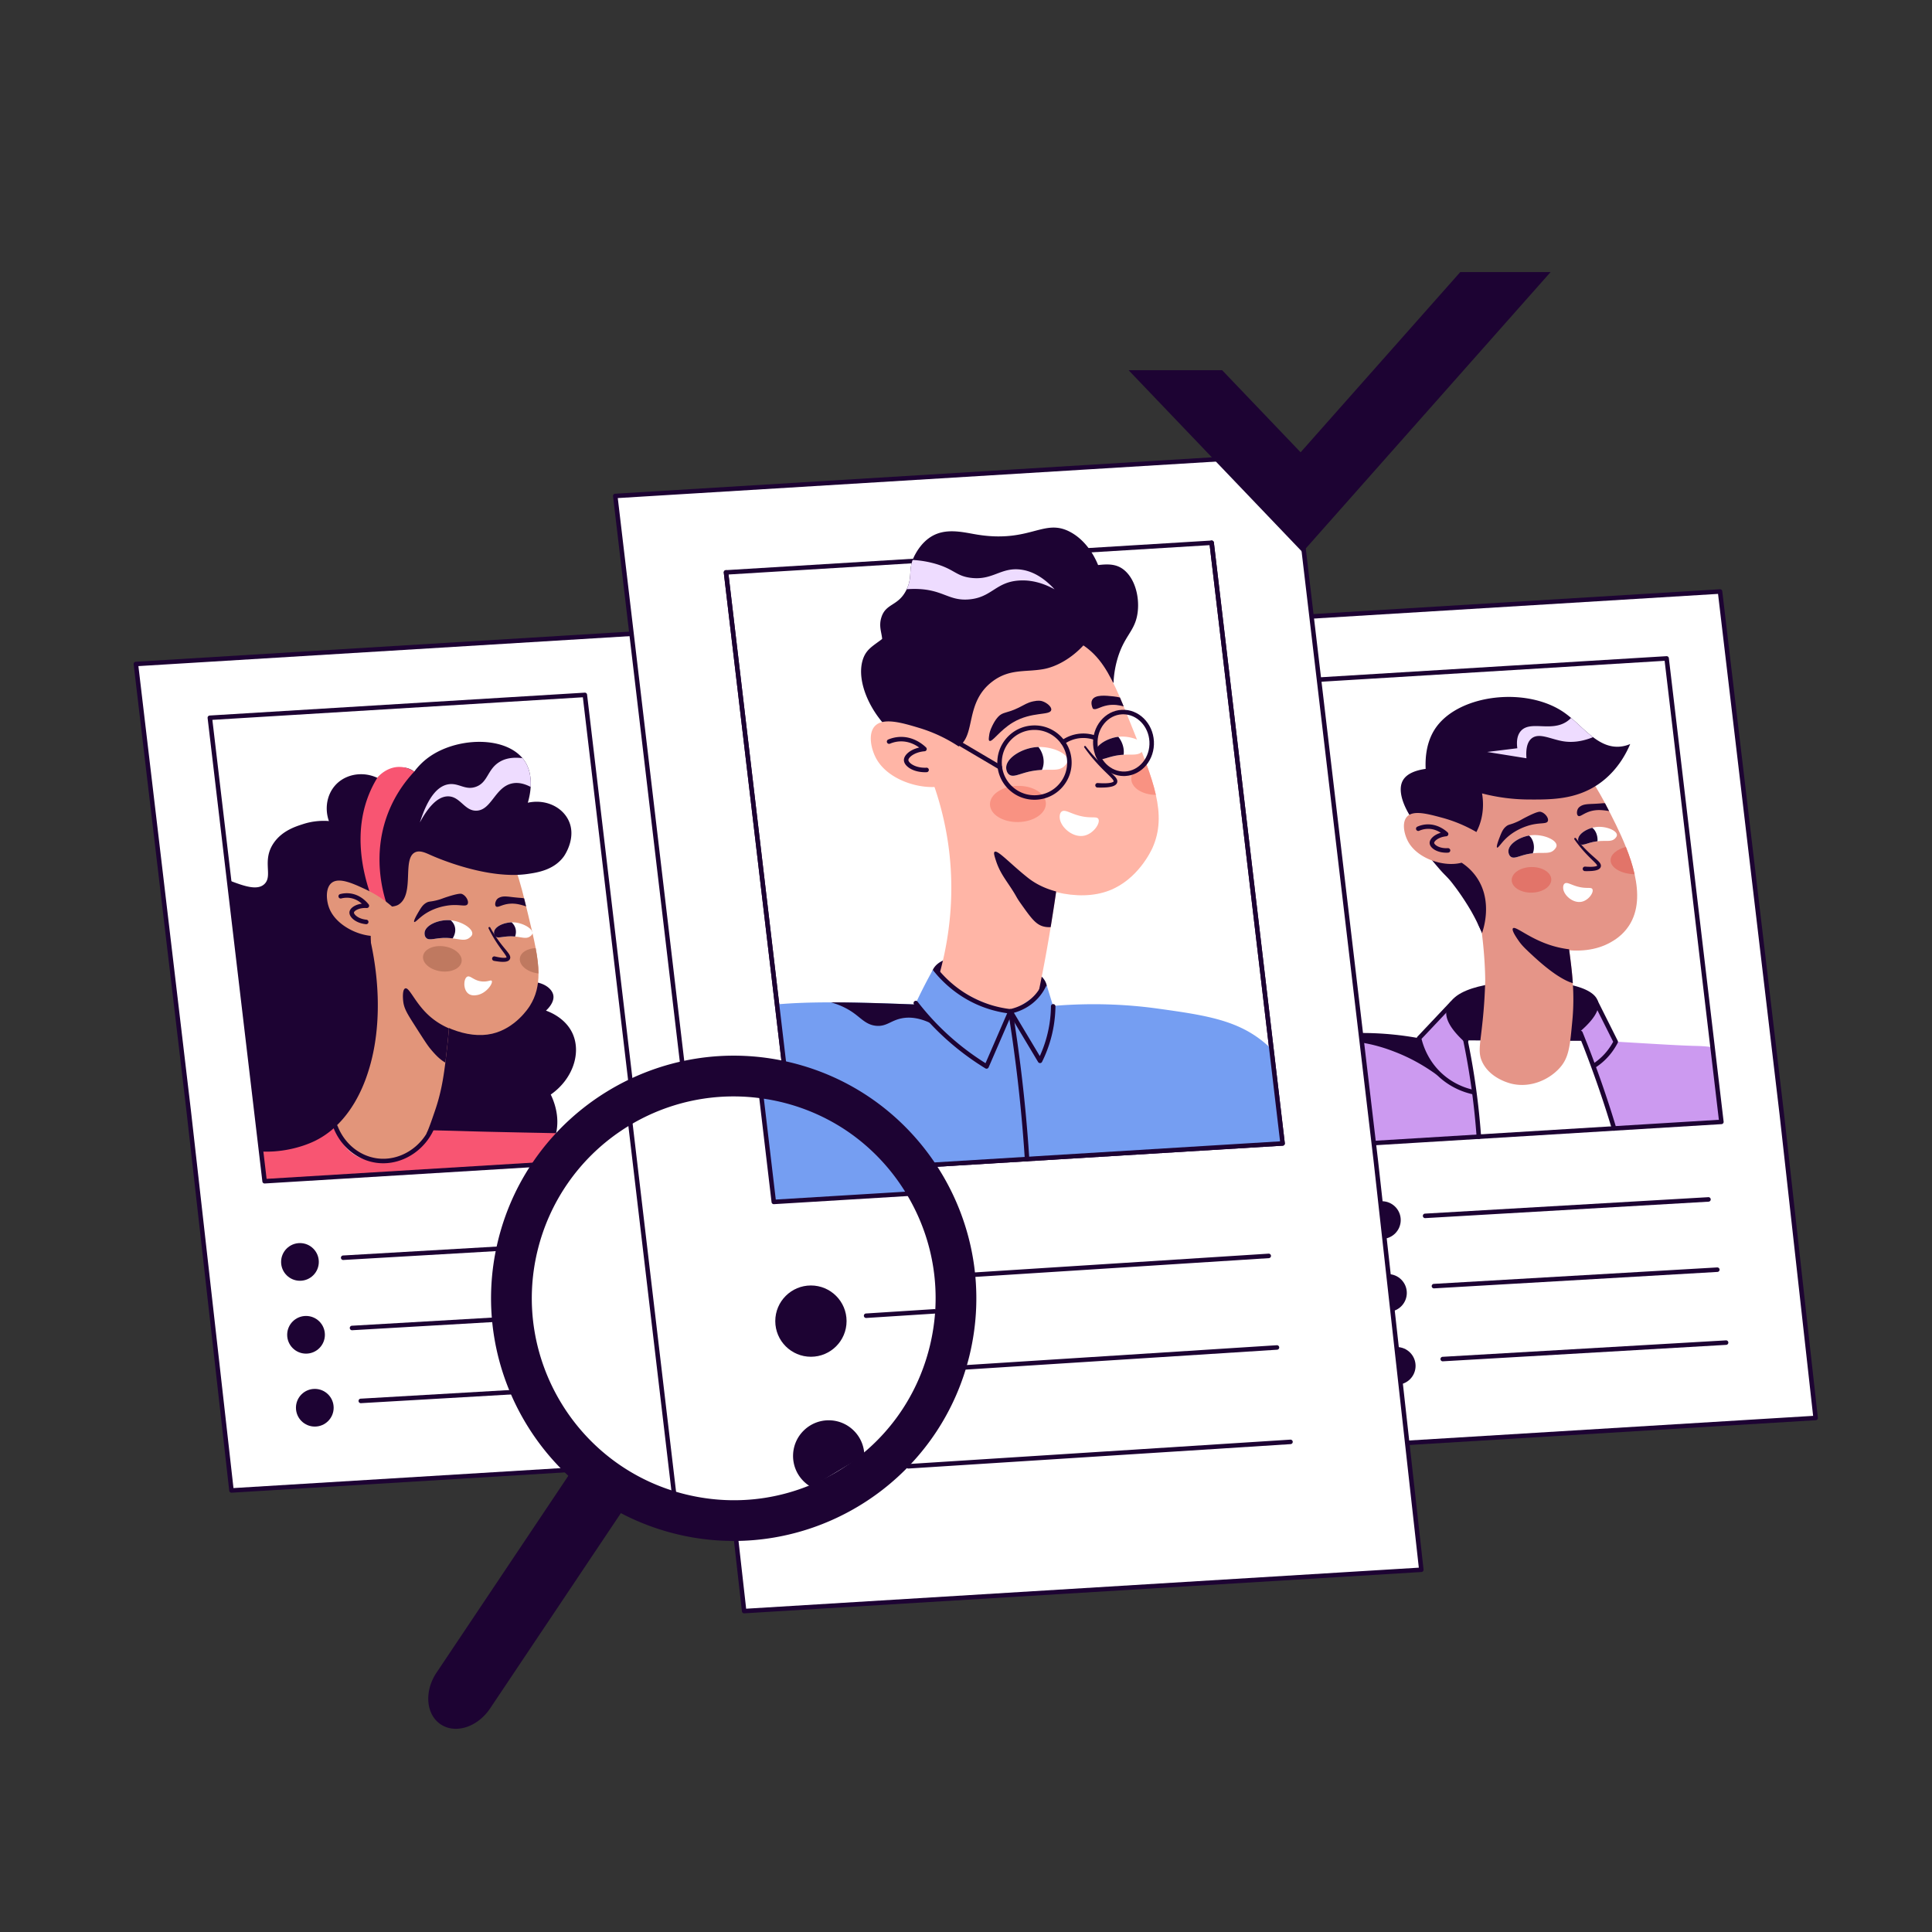 <svg xmlns="http://www.w3.org/2000/svg" viewBox="0 0 1200 1200" width="1200" height="1200"><rect x="0" y="0" width="1200" height="1200" fill="#333333" stroke="none"/><g transform="translate(83.0 392.0) rotate(0.0 187.0 267.5) scale(1.4 1.399)"><svg width="267.225" height="382.516" viewBox="0 0 267.225 382.516"><path d="m266.225 367.922-117.242 7.154-105.574 6.44-19.003-168.724L1 14.595l85.472-5.218 3.37-.203 5.952-.367 36.401-2.216 35.846-2.182L223.816 1l27.436 232.307z" fill="#fff"/><g fill="#1d0333"><path d="M43.408 382.517a1 1 0 0 1-.993-.888L23.412 212.904.007 14.712a1 1 0 0 1 .933-1.115L223.756.002c.521-.029.992.354 1.054.881l27.436 232.307 14.974 134.622a1.002 1.002 0 0 1-.934 1.108L43.47 382.515l-.062.002zM2.117 15.528 25.4 212.675l18.897 167.786 220.817-13.474-14.856-133.57L222.935 2.056z"/><circle cx="73.79" cy="280.061" r="8.365"/><circle cx="76.487" cy="312.411" r="8.365"/><circle cx="80.378" cy="344.794" r="8.365"/><path d="M92.967 279.197a1 1 0 0 1-.057-1.998l125.719-7.301a1 1 0 0 1 .116 1.996l-125.719 7.301-.059.002zm3.924 31.189a1 1 0 0 1-.057-1.998l125.719-7.301a1 1 0 0 1 .116 1.996L96.95 310.384l-.059.002zm3.89 32.383a1 1 0 0 1-.057-1.998l125.719-7.301c.555-.017 1.024.389 1.056.94a1 1 0 0 1-.94 1.056l-125.719 7.301-.059.002zm84.278-137.015c1.38 2.871 4.079 9.472 2.373 17.16-.013.036-.014.083-.027.119-1.441 6.32-5.293 10.768-9.072 13.868l-39.228 2.4-2.167.132-8.837.534-11.256.695a27.15 27.15 0 0 1-4.322-4.972l-.31-.475-.241-.365c-11.566-18.464 2.857-44.331 4.414-47.049a55.507 55.507 0 0 1 8.989-11.707 56.92 56.92 0 0 1 5.537-4.856c.134-.104.257-.208.391-.3 2.979-2.273 6.068-4.184 9.161-5.809a76.816 76.816 0 0 1 8.569-3.841 86.224 86.224 0 0 1 8.297-2.629c7.706-2.011 13.622-2.423 15.035-2.503 2.598-.586 4.988-.544 7.032-.093 3.765.869 6.356 3.175 6.803 5.602.592 3.256-2.757 6.367-3.272 6.819 1.835.66 8.907 3.425 11.941 10.466 3.674 8.527-.035 19.96-9.81 26.804z"/></g><path d="m139.105 239.301-2.167.132-8.837.534-11.256.695-58.733 3.573-1.562-13.204-2.511-21.276c3.769.295 7.358.645 10.766 1.025a296.047 296.047 0 0 1 23.797 3.607 25.16 25.16 0 0 0 .683 5.171c.043.181.097.373.152.554 1.614 6.081 5.467 11.148 10.745 13.553.319.14.626.28.945.397h.012a16.03 16.03 0 0 0 2.311.709c1.9.459 3.893.597 5.893.449.072-.01.156-.008.228-.018.012 0 .036.001.048-.011a17.484 17.484 0 0 0 1.787-.226h.012c.181-.043.373-.073.553-.116l.469-.095c.024.001.036.001.036-.011 3.464-.789 6.845-2.442 9.806-4.906 2.618-2.163 4.895-4.97 6.577-8.354.206.328.4.657.583.984v.012c.149.231.298.474.446.718.045.085.103.158.149.243.069.11.125.219.182.316.08.134.172.28.24.413A366.79 366.79 0 0 1 138 237.287c.377.679.741 1.346 1.105 2.014z" fill="#f85572"/><path d="M126.741 165.981a40.287 40.287 0 0 1-.548 1.682 54.75 54.75 0 0 1-2.411 5.935 53.546 53.546 0 0 1-6.107 9.957c-3.829 4.915-8.444 8.841-13.561 11.904a56.048 56.048 0 0 1-7.285 3.649c-13.568 5.64-29.451 6.362-43.585 3.917l-1.077-9.091-.882-7.484-2.724-23.075-6.224-52.721c6.813 2.638 12.592 4.614 15.699 1.627 3.868-3.719-1.28-10.411 4.149-18.271 3.797-5.49 9.884-7.331 13.02-8.344 4.077-1.322 7.981-1.598 11.429-1.347 6.049.417 10.703 2.446 12.497 3.296.562.422 1.112.855 1.65 1.277a79.119 79.119 0 0 1 8.486 7.872 57.818 57.818 0 0 1 1.613 1.778 75.696 75.696 0 0 1 10.479 15.398c4.688 9.071 7.338 18.755 8.008 28.288.053.671.082 1.353.112 2.023.052 1.137.069 2.273.05 3.396-.043 6.324-.978 12.514-2.788 18.334z" fill="#1d0333"/><path d="M133.751 212.77c-3.464 10.151-5.193 15.232-10.622 18.976-5.633 3.897-14.523 5.88-22.255 1.958-.945-.477-8.683-4.531-10.26-12.345-.918-4.55.859-7.383 4.378-17.03a223.982 223.982 0 0 0 5.503-17.176s5.33-20.834 4.871-43.012c.002-.009-.094-4.018-.1-5.027-.044-1.668-.077-3.344-.11-5.019 11.727 4.897 23.473 9.798 35.209 14.697.123 2.801.243 6.935.183 11.916-.025 2.02-.065 4.402-.164 7.137-.032.741-.162 4.096-.499 8.508a215.158 215.158 0 0 1-.62 6.687c-.33 3.051-.639 5.862-.969 8.531-.936 7.546-2.063 13.923-4.545 21.199z" fill="#e2957a"/><path d="M103.923 125.121c.596 30.338 33.014 58.659 55.096 53.635 10.279-2.343 16.151-11.389 16.763-12.38 2.778-4.418 3.857-9.085 3.84-14.41-.018-3.428-.489-7.135-1.256-11.223-.83-4.435-2.008-9.309-3.326-14.787-4.05-16.776-6.064-25.173-12.778-31.3-9.548-8.712-26.336-13.576-40.115-6.425-18.392 9.545-18.285 33.691-18.224 36.89z" fill="#e2957a"/><path d="M138.294 191.57c-1.981-1.138-3.79-2.741-6.26-5.669-1.506-1.794-2.239-2.861-7.633-11.331-2.894-4.558-4.347-6.884-4.76-9.902-.236-1.747-.434-5.587.855-6.04 1.925-.681 4.514 7.109 11.508 12.911 2.518 2.097 5.194 3.651 7.879 4.815a215.158 215.158 0 0 1-.62 6.687c-.33 3.049-.639 5.86-.969 8.529z" fill="#1d0333"/><path d="M158.865 155.275c-.362-.514-1.433.361-3.781.292-4.086-.12-5.669-2.91-7.101-2.136-1.63.881-1.909 5.75.585 7.562 1.317.957 2.932.718 3.628.615 4.291-.635 7.375-5.332 6.669-6.333zm-8.619-20.874c-.07.8-.728 1.323-1.161 1.678-1.95 1.601-4.077.774-7.55.344a23.177 23.177 0 0 0-1.698-.166 24.238 24.238 0 0 0-2.775-.032c-.086.013-.171.018-.247.024-3.761.23-5.928 1.235-7.113-.141-.847-.946-.606-2.37-.585-2.497.601-3.219 6.189-5.529 10.903-5.271.222.01.443.028.664.047.733.078 1.457.21 2.164.385 4.018 1.007 7.491 3.527 7.402 5.536a.24.24 0 0 1-.004.093zm26.71-.279c-.07.632-.587 1.039-.941 1.315-1.687 1.366-3.561.479-6.775.177a8.642 8.642 0 0 0-.68-.059 17.965 17.965 0 0 0-2.237-.015 17.88 17.88 0 0 0-.915.06c-2.597.241-4.13.812-5.036-.172-.665-.756-.473-1.89-.456-1.99.43-2.315 4.218-4.025 7.773-4.141.337-.008.673-.007.997.01.768.037 1.54.158 2.282.349 2.613.657 4.948 2.07 5.714 3.44.202.351.302.694.274 1.026z" fill="#fff"/><path d="M158.21 131.572c1.784 3.268 3.913 6.31 6.293 9.169.59.726 1.197 1.431 1.783 2.238.28.426.601.824.771 1.55.05.166.039.412.022.628-.055.228-.125.47-.262.661-.271.399-.644.599-.946.722-.621.233-1.156.267-1.678.292-.521.02-1.018-.01-1.511-.047a30.878 30.878 0 0 1-2.877-.403 1.002 1.002 0 0 1 .355-1.969.787.787 0 0 1 .047.01l.009.002c.891.208 1.783.394 2.664.515.854.118 1.811.174 2.382.002.131-.041.186-.089.181-.08-.011.001.016.052 0-.054-.019-.196-.229-.601-.456-.954-.477-.736-1.053-1.485-1.606-2.241-2.262-3.021-4.285-6.255-5.919-9.657a.421.421 0 0 1 .748-.384zm15.056-12.852c-.611-.314-1.049-.157-4.805-.582-2.814-.319-4.472-.62-6.175.156-.354.161-.796.403-1.148.86-.702.904-1 2.414-.427 3.018.815.855 2.642-.902 6.312-1.156 2.541-.181 4.679.455 6.035.854.372.105.731.229 1.069.35zm-25.087 2.459c-.799 1.486-3.804-.199-9.334.733-1.373.231-6.381 1.076-10.907 4.613-1.752 1.369-3.08 2.867-3.443 2.59-.482-.367 1.308-3.427 1.574-3.88 1.373-2.346 2.153-3.681 3.727-4.601 1.408-.824 1.732-.31 5.312-1.301 1.757-.486 1.682-.611 4.306-1.443 5.08-1.611 5.934-1.325 6.317-1.159 1.78.775 3.105 3.227 2.448 4.448z" fill="#1d0333"/><ellipse cx="136.967" cy="145.448" fill="#bf7960" rx="5.585" ry="8.632" transform="matrix(.14 -.99 .99 .14 -26.208 260.726)"/><path d="M171.361 145.179c-.432 3.057 3.05 6.071 7.766 6.737.161.023.332.047.496.049-.018-3.428-.489-7.135-1.256-11.223-3.701.135-6.646 1.893-7.006 4.437z" fill="#bf7960"/><path d="M84.188 113.552c5.899 10.121 20.484 9.313 28.009 8.963 3.71-.173 4.819-.744 5.473-1.182 7.002-4.667 1.459-20.064 7.07-23.057 2.145-1.145 4.764.143 7.176 1.216 2.51 1.121 24.96 10.904 42.882 8.319 4.205-.606 11.674-1.682 16.089-7.82.249-.348 6.05-8.698 1.754-16.576-3.154-5.786-10.426-8.863-17.758-7.227.762-2.634 1.136-4.964 1.261-7.01.383-6.305-1.662-9.92-2.409-11.112a14.778 14.778 0 0 0-1.216-1.661c-8.407-10.008-29.53-9.2-41.683-.334a29.811 29.811 0 0 0-6.341 6.308c-2.901-2.232-6.742-2.408-9.4-.538-2.79 1.963-3.063 5.323-3.092 5.803-6.839-5.82-16.727-5.28-22.223.453-4.51 4.709-5.448 12.301-2.101 18.626-6.917 7.773-8.219 18.699-3.491 26.829z" fill="#1d0333"/><path d="M124.494 62.38c-3.63 3.879-8.254 9.85-11.501 18.088-7.284 18.479-2.511 35.346-.622 41.022l-6.829-3.266c-3.56-9.808-8.699-29.037-.386-47.521a49.24 49.24 0 0 1 3.092-5.803c.534-.612 4.421-4.932 10.268-4.588 2.815.166 4.903 1.342 5.978 2.068z" fill="#f85572"/><path d="M115.649 123.174a50.836 50.836 0 0 0-12.863-8.589c-5.42-2.52-11.708-5.444-14.975-2.785-2.747 2.236-2.407 7.642-1.044 11.168 4.033 10.433 21.395 15.72 27.026 10.19.967-.95 2.879-3.488 1.856-9.984z" fill="#e2957a"/><path d="M103.182 130.119c-.032 0-.065-.002-.099-.005-2.744-.27-5.167-1.4-6.481-3.025-.64-.79-.932-1.611-.846-2.377.188-1.662 2.334-3.297 5.487-3.698-1.201-1.071-2.993-2.233-5.328-2.559a9.732 9.732 0 0 0-3.791.232.995.995 0 0 1-1.219-.717 1 1 0 0 1 .717-1.219 11.65 11.65 0 0 1 4.568-.277c4.36.606 7.104 3.599 8.082 4.856.241.311.277.733.094 1.081a1.028 1.028 0 0 1-.946.53c-3.531-.22-5.6 1.316-5.676 1.994-.018.155.079.483.412.895.761.939 2.505 2.035 5.122 2.293a1 1 0 0 1-.096 1.996z" fill="#1d0333"/><path d="M126.998 84.95c3.053-5.694 7.354-11.599 12.509-11.59 5.419.011 7.283 6.559 12.632 6.358 6.643-.246 8.197-10.475 15.758-12.094 2.767-.586 5.577.133 8.247 1.555.383-6.305-1.662-9.92-2.409-11.112a14.778 14.778 0 0 0-1.216-1.661c-5.132-.648-8.338.475-10.408 1.801-5.226 3.333-4.922 9.005-10.285 10.912-4.869 1.727-7.704-2.022-12.475-1.059-3.769.764-8.412 4.396-12.353 16.89z" fill="#eedcff"/><path d="M141.535 136.424a23.177 23.177 0 0 0-1.698-.166 24.238 24.238 0 0 0-2.775-.032c-.086.013-.171.018-.247.024-3.761.23-5.928 1.235-7.113-.141-.847-.946-.606-2.37-.585-2.497.601-3.219 6.189-5.529 10.903-5.271.222.01.443.028.664.047.804.705 1.437 1.596 1.762 2.649.579 1.879.066 3.808-.911 5.387zm27.705-.811a8.642 8.642 0 0 0-.68-.059 17.965 17.965 0 0 0-2.237-.015 17.88 17.88 0 0 0-.915.06c-2.597.241-4.13.812-5.036-.172-.665-.756-.473-1.89-.456-1.99.43-2.315 4.218-4.025 7.773-4.141.769.69 1.36 1.555 1.673 2.569.391 1.27.285 2.558-.122 3.748z" fill="#1d0333"/><path d="m224.481 234.082-46.149 2.819-39.228 2.4-2.167.132-8.837.534a58.673 58.673 0 0 1-.053-3.301l.007-.251c.008-.741.052-3.621.841-7.556.292-1.474.613-2.721.903-3.705a74.071 74.071 0 0 1 1.138-3.579l.98.027c1.135.031 2.628.06 4.372.108 12.078.296 13.342.391 22.111.584 4.624.103 9.545.215 14.743.322 1.171.02 2.342.052 3.536.073 4.397.085 7.909.158 10.753.224 2.676.062 4.778.12 6.486.178 4.227.164 6.158.373 8.728.814 0 0 3.629.638 7.681 1.933 2.322.745 7.208 2.613 13.825 5.437z" fill="#f85572"/><path d="M106.894 183.928c-.697 4.057-1.616 7.905-2.78 11.531-1.573 5.037-3.6 9.632-6.008 13.725a9.3 9.3 0 0 1-.276.459c-2.18 3.622-4.683 6.84-7.46 9.573-.27.268-.541.535-.823.79l-.111.105A37.267 37.267 0 0 1 82.894 225c-.741.434-1.494.844-2.257 1.229-3.211 1.585-7.315 3.002-11.822 3.895h-.012c-3.87.766-8.064 1.141-12.254.906l-2.511-21.276-.795-6.728-1.077-9.091-.882-7.484-2.724-23.075c13.845-10.521 33.288-19.825 56.387-26.493.107.457.202.914.297 1.359.054.217.096.433.149.65 3.438 16.316 3.768 31.71 1.501 45.036z" fill="#1d0333"/><path d="M110.736 236.259c-.993 0-1.991-.066-2.989-.202-8.687-1.185-16.079-7.35-19.293-16.089a1 1 0 1 1 1.877-.689c2.958 8.042 9.734 13.712 17.686 14.796 9.972 1.369 20.018-4.911 23.886-14.911a1 1 0 1 1 1.865.721c-3.813 9.858-13.191 16.374-23.032 16.374z" fill="#1d0333"/><path d="M58.11 245.233a1 1 0 0 1-.992-.883L32.821 38.586a.998.998 0 0 1 .933-1.115l97.961-5.984 68.407-4.167a.99.99 0 0 1 1.055.881l24.297 205.766a1 1 0 0 1-.933 1.114L58.172 245.232l-.062.001zM34.932 39.402l24.062 203.775 164.371-10.029-7.38-62.536-16.683-141.239z" fill="#1d0333"/></svg></g><g transform="translate(755.0 366.0) rotate(0.0 187.0 267.5) scale(1.4 1.399)"><svg width="267.225" height="382.516" viewBox="0 0 267.225 382.516"><path d="m266.225 367.922-117.242 7.154-105.574 6.44-19.003-168.724L1 14.595l85.472-5.218 3.37-.203 5.952-.367 36.401-2.216 35.846-2.182L223.816 1l27.436 232.307z" fill="#fff"/><g fill="#1d0333"><path d="M43.408 382.516a1 1 0 0 1-.993-.888L23.412 212.905.007 14.712a1 1 0 0 1 .933-1.115L223.755.002c.519-.037.992.354 1.054.881l27.436 232.307 14.975 134.622a1.001 1.001 0 0 1-.934 1.108L43.469 382.514l-.061.002zM2.118 15.529l23.281 197.146L44.296 380.46l220.818-13.473-14.857-133.57L222.934 2.056z"/><circle cx="73.79" cy="280.061" r="8.365"/><circle cx="76.487" cy="312.411" r="8.365"/><circle cx="80.378" cy="344.794" r="8.365"/><path d="M92.967 279.198a1 1 0 0 1-.057-1.998l125.719-7.301a1.01 1.01 0 0 1 1.056.94 1 1 0 0 1-.94 1.056l-125.719 7.301-.059.002zm3.924 31.188a1 1 0 0 1-.057-1.998l125.719-7.301c.534-.021 1.024.389 1.056.94a1 1 0 0 1-.94 1.056L96.95 310.384l-.059.002zm3.891 32.383a1 1 0 0 1-.057-1.998l125.719-7.301a1.004 1.004 0 0 1 1.056.94 1 1 0 0 1-.94 1.056l-125.719 7.301-.059.002zm18.249-188.198a79.308 79.308 0 0 0-.804-1.934 80.29 80.29 0 0 0-1.613-3.567 94.227 94.227 0 0 0-3.197-6.141s-3.409-6.002-7.857-11.739c-.346-.459-.996-1.334-1.955-2.421-1.397-1.571-2.436-2.427-4.377-4.689-4.005-4.673-8.682-9.887-9.612-16.363-1.007-7.042 2.023-13.364 4.831-17.665 2.214 1.081 21.343 10.81 25.42 32.591.397 2.082-.271 6.091-.681 12.658l-.003.024a153.694 153.694 0 0 0-.281 7.454c-.033 2.831-.015 5.379.02 7.544.024 1.654.068 3.072.109 4.248z"/></g><path d="M208.414 233.664c-1.318.992-2.66 1.959-4.025 2.902-.609.426-1.218.839-1.839 1.24l-10.501.644-14.237.864-.599.043-.407.025-39.934 2.44-20.057 1.217-.395.025-22.847 1.392h-.012l-6.718.413-7.687.47a70.255 70.255 0 0 1-2.487-1.276 75.617 75.617 0 0 1-3.721-2.075 533.682 533.682 0 0 0-5.27-38.745 233.12 233.12 0 0 1 4.658-.29l.036.001a557.24 557.24 0 0 1 18.564-.84.201.201 0 0 1 .119.003c.766-.027 1.507-.042 2.237-.058l.024.001a23.57 23.57 0 0 1 1.292-.036c5.442-.125 10.261-.16 14.384-.13l.012-.012.024.001.514.014c.323-.003.634-.007.944.002l.06.002c.227-.006.442 0 .669.007.132-.008.275-.004.419-.012 2.019.032 3.895.059 5.687.097.466.001.92.013 1.374.026 7.467.158 14.069.459 25.801.71 4.373.084 8.531.163 12.474.212.502.002 1.004.016 1.506.017 2.008.019 3.944.037 5.808.04.024.013.048.013.071.014 0 0 .012-.012.024.001.263.007.514.002.777-.002h.012c2.534.022 4.936.028 7.207.031.526.003 1.052-.007 1.566-.005.621.005 1.231-.002 1.817.002.191.005.371-.002.55-.009h.012l2.63.001c2.08-.015 3.994-.034 5.739-.045 15.176 10.184 20.544 20.588 22.806 27.464.357 1.071.674 2.143.919 3.214z" fill="#b8bfcc"/><path d="m224.415 236.471-21.865 1.335-10.501.644-14.237.864c-.166-.495-.32-.977-.486-1.46a568.92 568.92 0 0 0-5.786-16.512 540.69 540.69 0 0 0-7.158-18.331c-.336-.834-.683-1.68-1.042-2.527-.044-.145-.112-.278-.168-.423.227.006.442.024.669.03h.012c2.59.143 5.109.272 7.544.411a.203.203 0 0 0 .119.003c.167.016.334.021.489.037.048-.011.084.002.119.003h.012c1.838.098 3.616.207 5.359.303h.012c15.623.908 27.746 1.708 35.296 1.891 1.887.052 4.636.092 7.705.63l.098.792z" fill="#cc9af0"/><path d="M168.017 181.168c-6.52-3.023-18.016-7.303-32.582-7.011-3.246.065-29.092.584-32.195 11.298-.522 1.8-1.207 6.674 11.801 20.109 11.263 11.633 34.951 36.1 48.276 29.138 10.147-5.302 12.547-27.932 4.7-53.534z" fill="#1d0333"/><path d="M103.239 185.455c-.129 1.321-.218 4.13 1.202 7.208 1.919 4.159 5.328 6.066 6.44 6.631-.784 1.431-2.314 3.626-4.973 4.83-4.717 2.137-11.088.296-15.619-4.803l12.95-13.866zm66.028-.346 8.268 15.809-8.648 10.333-7.283-16.121a20.019 20.019 0 0 0 4.973-4.83 20.025 20.025 0 0 0 2.69-5.191z" fill="#cc9af0"/><path d="m192.049 238.45-14.237.864-.599.043-.407.025-39.934 2.44-20.057 1.217-.395.025-22.847 1.392c3.403-8.537 6.806-17.086 10.22-25.611v-.012c2.234-5.617 4.468-11.21 6.715-16.826l.039-.107c.116-.284.231-.567.334-.851v-.012c.038-.083.076-.141.114-.236.064-.166.141-.343.205-.52l6.287.029 1.411.003c12.826.042 25.651.096 38.464.149l1.542.007 4.375.013.06.002c.239-.005.454.001.681-.005 2.462.008 4.912.028 7.375.024a.203.203 0 0 0 .119.003c.155.004.311-.003.466.013.012 0 .024.013.023.025.046.061.092.11.139.171.012.012.012.012.011.024a73.33 73.33 0 0 1 1.79 2.297c.288.39.577.757.853 1.147.126.183.254.342.38.524v.012c9.344 12.795 14.226 24.8 16.873 33.731z" fill="#fff"/><path d="M111.195 201.279c-.241 0-.482-.087-.675-.262-6.476-5.921-9.07-10.777-7.931-14.846 2.266-8.098 19.804-11.949 36.18-12.174 12.869-.177 28.718 2.032 30.828 8.846 1.064 3.437-1.333 7.699-7.329 13.033a1 1 0 0 1-1.33-1.494c5.2-4.626 7.534-8.411 6.749-10.947-1.424-4.594-13.32-7.644-28.891-7.438-15.605.215-32.393 3.964-34.281 10.714-.903 3.227 1.571 7.543 7.354 12.83a1 1 0 0 1-.674 1.738z" fill="#1d0333"/><path d="M153.019 212.127c-4.603 5.402-12.964 9.375-21.479 7.45-1.064-.245-9.689-2.33-13.192-9.648-2.033-4.278-.979-7.509.098-17.903a226.208 226.208 0 0 0 1.194-18.318s.086-21.875-5.861-43.663c.002-.012-1.079-3.939-1.337-4.94-.46-1.633-.906-3.276-1.363-4.932 12.797 1.932 25.606 3.865 38.402 5.808a215.435 215.435 0 0 1 3.132 11.706 249.992 249.992 0 0 1 1.604 7.089c.01.014.019.039.015.062.218 1.032.453 2.114.678 3.268a188.793 188.793 0 0 1 1.945 11.734c.004.061.017.135.021.196l.01.014c.139 1.081.276 2.174.421 3.292.471 3.625.926 7.453 1.189 11.532.337 5.018.375 10.453-.179 16.408-1.027 10.824-1.375 16.253-5.298 20.845z" fill="#e59588"/><path d="M103.242 111.802c.967 3.175 5.215 8.852 13.709 20.205 8.056 10.767 12.084 16.151 14.82 18.323 11.822 9.385 30.654 13.717 43.535 6.406 1.611-.914 5.325-3.081 8.128-7.39 4.208-6.468 4.333-14.533 2.48-22.808-.904-4.055-2.274-8.153-3.87-12.134-2.67-6.688-5.965-13.055-8.691-18.337-3.306-6.408-8.455-15.178-16.215-24.778-1.364 4.378-19.829-7.24-31.663-4.472-19.587 4.583-26.68 30.389-22.233 44.985z" fill="#e59588"/><path d="M158.498 174.874c-1.913-.557-3.934-1.551-6.671-3.296-.388-.247-.74-.489-1.126-.748-2.298-1.6-5.226-3.794-9.725-7.946-3.291-3.042-4.956-4.601-6.394-6.66-1.005-1.443-3.399-4.866-2.631-5.7 1.039-1.134 6.586 3.984 15.501 7.111a44.226 44.226 0 0 0 9.405 2.206c.004.061.017.135.021.196l.01.014c.139 1.081.276 2.174.421 3.292.471 3.624.926 7.452 1.189 11.531zm-50.192-58.807c3.382-.964 5.381-4.589 7.159-7.806 4.176-7.574 3.218-15.039 2.765-17.625a83.953 83.953 0 0 0 20.725 2.706c9.883.049 20.799.1 30.88-6.79 3.235-2.212 9.72-7.421 14.131-17.841-.892.379-2.319.902-4.113 1.112-4.713.555-8.678-1.364-12.369-4.157-3.356-2.531-6.488-5.789-9.755-8.548a41.205 41.205 0 0 0-2.969-2.321c-16.448-11.543-46.012-8.354-56.732 6.249-2.095 2.862-5.263 8.597-4.812 18.697-4.082.584-8.5 1.971-10.234 5.363-5.114 9.979 14.765 33.963 25.324 30.961z" fill="#1d0333"/><path d="M137.934 75.035c-.233-2.983-.092-7.017 2.414-8.915 3.342-2.534 8.496.531 13.991 1.387 3.349.525 7.697.37 13.144-1.842-3.356-2.531-6.488-5.789-9.755-8.548a11.404 11.404 0 0 1-1.984 1.671c-6.972 4.598-16.043-.604-20.264 4.097-1.943 2.177-1.913 5.391-1.6 7.7l-13.375 1.65c5.806.934 11.623 1.867 17.429 2.8z" fill="#eedcff"/><path d="m116.42 243.064-22.847 1.392h-.012l-6.718.413-7.687.47a70.255 70.255 0 0 1-2.487-1.276 75.617 75.617 0 0 1-3.721-2.075 120.971 120.971 0 0 1-16.822-11.628l-3.482-29.431c.061-.476.134-.953.206-1.417v-.012c.072-.452.121-.917.193-1.369 9.003.379 18.006.77 27.02 1.162 3.439.154 6.865.296 10.304.451h.012l.012-.012c.096.003.179.017.286.02l.012.012h.012c6.46.261 12.895.546 19.367.82h.012c.036.001.084.002.131.016.096.421.18.854.275 1.299.011.036.022.072.021.108a316.19 316.19 0 0 1 5.913 41.057z" fill="#cc9af0"/><path d="M102.284 206.358s.283 1.43.145 2.981c-.271 2.897-2.589 5.475-3.07 6a5.849 5.849 0 0 0-.557.702l-.012.012c-1.904 2.721-5.416 10.478-11.946 28.815l-7.687.47-21.11 1.284-1.92-16.263-3.482-29.431-.175-1.475-.193-1.667.443-.024c9.517-.503 19.129.335 27.345 1.529 2.429.354 4.725.74 6.866 1.145 1.32.24 2.569.477 3.757.737.024.001.059.014.083.014.666.138 1.295.275 1.914.399h.012c.665.162 1.295.287 1.913.435 5.001 1.142 8.037 2.05 8.037 2.05s-.386.133-.989.32c.079.158.157.363.234.604.144.376.287.835.392 1.363z" fill="#cc9af0"/><path d="M160.352 131.928c-2.859-.825-4.462-2.048-5.483-1.26-.73.563-.66 1.767-.643 2.06.181 3.108 4.414 6.875 8.303 5.984 3.056-.7 5.365-4.154 4.671-5.548-.555-1.116-2.577-.003-6.848-1.236zm-9.965-16.403c-1.962 2.212-4.682 1.216-9.257 1.664-.135.017-.257.025-.392.042-.747.077-1.547.194-2.405.376-3.906.842-5.965 2.28-7.426 1.075-.984-.813-.984-2.285-.976-2.429.071-3.103 4.641-6.109 9.144-6.904.323-.064.642-.103.961-.143a14.583 14.583 0 0 1 2.91-.016c4.255.377 8.209 2.389 8.342 4.459.043.814-.527 1.446-.901 1.876zm26.964-4.995c-1.595 1.744-3.779.968-7.482 1.308l-.429.049c-.576.064-1.169.163-1.814.29-3.158.669-4.824 1.8-5.995.852-.803-.643-.786-1.799-.782-1.919.052-2.189 3.018-4.332 6.253-5.208a11.804 11.804 0 0 1 1.897-.363c.77-.073 1.568-.083 2.342-.011 3.435.287 6.627 1.878 6.725 3.509.042.646-.414 1.149-.715 1.493z" fill="#fff"/><path d="M159.876 110.532c2.319 2.998 4.949 5.712 7.801 8.202.711.634 1.434 1.245 2.151 1.961.351.382.736.73 1.022 1.429.077.158.105.404.123.622-.018.235-.049.488-.155.7-.206.441-.545.7-.828.872-.583.333-1.114.453-1.634.562-.52.104-1.022.154-1.523.196a31.81 31.81 0 0 1-2.954.059 1 1 0 1 1 .04-2.001l.048.002h.009c.928.065 1.855.107 2.762.086.878-.02 1.849-.118 2.399-.386.127-.063.177-.122.175-.116-.009 0 .025.041-.009-.065-.052-.198-.329-.571-.615-.89-.599-.663-1.299-1.323-1.979-1.993-2.76-2.668-5.316-5.59-7.509-8.743a.42.42 0 0 1 .676-.497z" fill="#1d0333"/><path d="M204.39 236.566c-.609.426-1.218.839-1.839 1.24l-10.501.644-14.237.864-.599.043a432.376 432.376 0 0 0-5.794-17.529 556.73 556.73 0 0 0-7.061-18.819c-.359-.859-.694-1.717-1.018-2.526-.044-.145-.112-.278-.168-.423.204-.03.419-.036.635-.054 2.899-.231 5.62-.049 8.175.512.048.001.095.015.143.028h.012a27.21 27.21 0 0 1 4.528 1.416c.071.038.154.064.236.102.685.294 1.37.611 2.053.965 10.701 5.506 19.003 17.903 25.435 33.537z" fill="#cc9af0"/><path d="M114.13 224.2c-.073 0-.147-.008-.222-.024-3.836-.867-9.506-2.895-14.725-7.634-6.594-5.986-9.014-13.221-9.869-17.001-.073-.325.02-.665.248-.907l14.606-15.476a1.001 1.001 0 0 1 1.455 1.373l-14.237 15.084c.901 3.663 3.241 10.09 9.141 15.446 4.897 4.446 10.22 6.35 13.822 7.163a1.001 1.001 0 0 1-.219 1.976zm53.772-11.636a1 1 0 0 1-.539-1.843 26.063 26.063 0 0 0 2.544-1.852c2.63-2.169 4.815-4.848 6.503-7.966l-8.662-17.317a1 1 0 0 1 1.789-.895l8.893 17.778a.999.999 0 0 1-.007.908c-1.843 3.55-4.279 6.589-7.242 9.034a27.748 27.748 0 0 1-2.741 1.994.99.99 0 0 1-.538.159z" fill="#1d0333"/><path d="M116.814 244.038a1 1 0 0 1-.996-.929 325.756 325.756 0 0 0-5.582-41.006l-.161-.805a4.145 4.145 0 0 1-.062-.31c-.039-.161-.072-.315-.104-.464l-.026-.126a.998.998 0 0 1 .764-1.189.998.998 0 0 1 1.189.764l.028.131c.031.145.064.296.104.455.01.038.017.077.021.116.008.061.022.117.036.177l.174.863a327.397 327.397 0 0 1 5.614 41.251.998.998 0 0 1-.999 1.072zm-17.942-27.923c-.023-.025-.059-.038-.082-.062-7.134-5.313-13.705-8.47-18.4-10.344-1.668-.655-4.399-1.747-8.017-2.755a62.679 62.679 0 0 0-4.025-1.007c-3.553-.779-5.616-.943-13.688-2.158-.619-.101-1.226-.189-1.809-.277-.131-.028-.262-.043-.381-.058l-.193-1.667-.03-.204c4.446-.404 9.317-.628 14.54-.568a140.674 140.674 0 0 1 23.51 2.308c.02.132.052.276.072.42h.012c.083.445.178.925.307 1.431.075.301.15.614.249.939a30.19 30.19 0 0 0 1.856 5.084 32.535 32.535 0 0 0 6.079 8.918zm73.947-121.061c-.624-.185-1.147.032-4.854.206-2.881.138-4.598.098-6.18 1.151-.327.223-.724.541-1.014 1.053-.559 1.024-.612 2.585.059 3.1.955.736 2.507-1.329 6.16-2.185 2.521-.586 4.78-.298 6.2-.118.497.063.964.147 1.41.221zm-25.381 7.837c-.563 1.622-3.855.414-9.26 2.244-1.342.454-6.238 2.111-10.215 6.397-1.54 1.659-2.632 3.378-3.041 3.159-.543-.291.761-3.654.955-4.153 1-2.579 1.569-4.046 3.001-5.225 1.282-1.055 1.69-.591 5.127-2.165 1.687-.772 1.591-.885 4.094-2.145 4.844-2.439 5.749-2.29 6.16-2.185 1.915.49 3.642 2.739 3.179 4.073zm29.368 137.49a1 1 0 0 1-.958-.712 471.646 471.646 0 0 0-5.482-17.078.806.806 0 0 1-.024-.084 505.228 505.228 0 0 0-6.986-19.149c-.333-.852-.667-1.681-1.001-2.497a251.041 251.041 0 0 0-1.387-3.481 1 1 0 0 1 1.852-.758c.462 1.129.922 2.294 1.393 3.496.332.812.67 1.65 1.007 2.515a506.242 506.242 0 0 1 7.04 19.299.806.806 0 0 1 .024.084 470.253 470.253 0 0 1 5.481 17.078 1.002 1.002 0 0 1-.959 1.287z" fill="#1d0333"/><ellipse cx="140.151" cy="128.98" fill="#e27469" rx="8.784" ry="5.684" transform="matrix(1 -.019 .019 1 -2.432 2.693)"/><path d="M175.265 120.373c.064 3.337 4.755 5.998 10.65 6.164-.904-4.055-2.274-8.153-3.87-12.134-4.041 1.06-6.83 3.356-6.78 5.97z" fill="#e27469"/><path d="M118.924 150.321a30.003 30.003 0 0 1-.697 2.316 80.29 80.29 0 0 0-1.613-3.567 410.128 410.128 0 0 0-1.16-3.444c-2.966-8.739-6-17.343-9.076-25.82 2.529 1.246 6.437 3.674 9.464 8.09 1.654 2.415 2.703 4.926 3.346 7.405l-.003.024c1.532 5.956.604 11.654-.261 14.996z" fill="#1d0333"/><path d="M116.498 108.241a63.034 63.034 0 0 0-16.104-6.844c-6.49-1.741-12.776-3.432-15.497-.38-2.399 2.69-1.184 8.067.755 11.39 5.529 9.474 22.901 12.804 28.802 5.874.886-1.04 2.875-3.913 2.044-10.04z" fill="#e59588"/><path d="M102.408 116.96c-2.491 0-4.767-.73-6.196-2.013-.767-.687-1.19-1.461-1.228-2.239-.08-1.7 1.824-3.691 4.941-4.596-1.383-.892-3.386-1.826-5.811-1.734a9.849 9.849 0 0 0-3.776.848 1 1 0 1 1-.804-1.832 11.886 11.886 0 0 1 4.54-1.016c4.491-.062 7.71 2.466 8.893 3.571a1.001 1.001 0 0 1-.586 1.726c-3.58.347-5.432 2.241-5.398 2.939.008.162.16.481.565.845.918.824 2.849 1.647 5.53 1.48.543-.009 1.026.387 1.06.937a1.001 1.001 0 0 1-.937 1.06c-.267.016-.532.024-.793.024zm38.329.271c-.747.077-1.547.194-2.405.376-3.906.842-5.965 2.28-7.426 1.075-.984-.813-.984-2.285-.976-2.429.071-3.103 4.641-6.109 9.144-6.904 1.871 1.468 2.838 5.09 1.663 7.882zm28.702-5.344c-.576.064-1.169.163-1.814.29-3.158.669-4.824 1.8-5.995.852-.803-.643-.786-1.799-.782-1.919.052-2.189 3.018-4.332 6.253-5.208 1.542 1.06 2.542 3.576 2.338 5.985z" fill="#1d0333"/><path d="M58.045 247.622a1 1 0 0 1-.992-.883L32.756 40.975a.998.998 0 0 1 .933-1.115l97.961-5.984 68.406-4.167a.996.996 0 0 1 1.055.881l24.298 205.765a1 1 0 0 1-.933 1.115L58.107 247.62l-.062.002zM34.867 41.791l18.771 159.021 5.291 44.755 164.369-10.029-24.062-203.776z" fill="#1d0333"/></svg></g><g transform="translate(266.0 281.0) rotate(0.0 309.0 396.5) scale(1.396 1.396)"><svg width="442.835" height="567.901" viewBox="0 0 442.835 567.901"><path d="m441.835 497.142-158.532 9.674-142.754 8.708-25.695-228.144L83.205 19.382l115.572-7.055 4.558-.275 8.048-.495 49.221-2.997 48.469-2.95L384.491 1l37.098 314.119z" fill="#fff"/><path d="M140.548 516.524a1 1 0 0 1-.993-.888L113.86 287.492 82.211 19.499a1 1 0 0 1 .933-1.115L260.543 7.562 384.429.002a.984.984 0 0 1 1.055.881l37.098 314.118 20.248 182.03a1.001 1.001 0 0 1-.934 1.108L140.61 516.522l-.062.002zM84.322 20.316l31.525 266.946 25.59 227.206 299.288-18.261-20.131-180.979L383.609 2.056z" fill="#1d0333"/><path d="m380.11 307.454-113.695 6.938-102.379 6.245-8.862-75.052-22.698-192.201 82.886-5.06 3.269-.197 5.771-.355 35.3-2.149 34.761-2.116 54.087-3.306 26.606 225.277z" fill="#fff"/><path d="M164.035 321.637a1 1 0 0 1-.992-.883L131.484 53.501a1 1 0 0 1 .933-1.115L348.49 39.203c.516-.034.991.354 1.054.881l31.56 267.253a1 1 0 0 1-.933 1.115l-216.074 13.184-.062.001zM133.594 54.318l31.323 265.264 214.075-13.062-31.324-265.264z" fill="#1d0333"/><path d="M224.508 230.235c3.847-8.403 23.852-6.986 35.73-3.152 5.723 1.847 13.651 4.406 14.906 9.955 1.916 8.474-12.027 22.608-26.333 21.786-15.917-.915-28.188-20.105-24.303-28.589zm-3.679-99.583c.62-.034 1.214-.114 1.782-.241 14.295-2.96 16.461-30.293 38.188-37.837 7.54-2.614 15.42-2.076 22.908.051 7.755 2.196 15.089 6.091 21.176 9.947a45.109 45.109 0 0 1 1.799-10.869c2.829-9.537 7.027-11.766 8.566-18.42 1.483-6.364.162-15.184-4.689-20.088-3.623-3.667-7.752-3.669-13.018-3.009-6.18.781-13.926 2.485-24.232.261-9.906-2.127-17.961-6.964-24.437-10.929-3.09.839-6.621 1.26-10.818.891-2.501-.222-6.063-.793-9.887-.249-2.13 3.288-3.447 6.555-4.581 9.896-2.096 6.087-3.686 12.457-8.769 19.748a55.733 55.733 0 0 1-4.968 6.1c-3.38 3.631-6.225 5.869-8.572 7.602l.001.012c-4.061 2.986-6.661 4.469-8.009 8.923-4.419 14.77 13.104 39.086 27.56 38.211z" fill="#1d0333"/><path d="M282.083 136.635a312.698 312.698 0 0 1-2.711 58.717c-.646 4.595-1.367 9.134-2.151 14.048-.099.592-.186 1.195-.296 1.811a634.505 634.505 0 0 1-8.056 41.082c2.137 1.008 4.287 2.027 6.437 3.035-12.259 8.45-25.945 27.126-30.14 37.947-6.055-12.881-22.797-33.231-34.567-41.861 6.298-3.013 12.478-5.972 12.513-5.986 5.43-14.403 12.194-38.773 8.602-68.342a139.113 139.113 0 0 0-6.587-28.544c3.611-3.498 14.567-13.188 31.608-15.152 11.41-1.316 20.543 1.409 25.348 3.245z" fill="#ffb5a6"/><path d="M322.263 175.879c-.631 1.375-6.513 14.155-19.325 19.068-27.57 10.556-74.608-19.948-81.003-58.959-.668-4.116-5.291-35.242 16.659-50.947 16.468-11.792 38.997-8.62 52.943.861 7.123 4.852 11.268 11.71 16.214 23.155.371.877.756 1.778 1.141 2.702.166.41.344.819.511 1.241.358.854.718 1.744 1.079 2.658 1.037 2.54 2.132 5.281 3.311 8.232 2.108 5.282 4.048 10.118 5.671 14.613 1.83 5.01 3.3 9.573 4.265 13.864 1.93 8.594 1.835 16.043-1.466 23.512z" fill="#ffb5a6"/><path d="M207.845 119.934c3.886 3.653 8.469 7.579 13.411 9.977.393.182.786.364 1.178.534 2.892 1.242 5.898 1.927 8.948 1.688.096.007.203-.011.31-.017a15.31 15.31 0 0 0 2.973-.57 7.884 7.884 0 0 0 1.312-.73c7.789-5.069 2.642-19.52 15.018-28.885 7.653-5.804 14.713-4.072 22.723-5.516 5.819-1.048 12.516-4.838 17.769-10.546 4.192-4.526 7.479-10.282 8.677-16.834 2.059-11.147-2.345-23.83-10.372-30.763a22.757 22.757 0 0 0-4.142-2.861c-9.875-5.288-15.641 1.765-31.152 1.956-3.121.051-6.64-.187-10.674-.864-6.002-1-13.728-3.078-20.284 1.11-3.886 2.475-6.092 6.329-6.767 7.551a18.414 18.414 0 0 0-1.253 2.689c-1.802 4.898-.172 7.788-2.65 13.022.001.024-.01.036-.021.061-3.662 7.656-9.271 5.965-11.279 12.585-1.135 3.748.056 6.28.398 9.468.179 1.738.105 3.668-.743 6.108-1.543 4.393-3.351 3.929-4.381 7.42-2.583 8.746 6.408 19.096 11.001 23.417z" fill="#1d0333"/><path d="M236.694 131.303a66.28 66.28 0 0 0-18.179-8.694c-7.457-2.246-16.107-4.852-19.828-.817-3.128 3.392-1.688 10.301.723 14.595 7.134 12.707 30.503 16.308 36.74 8.134 1.072-1.404 3.067-5.031.544-13.218z" fill="#ffb5a6"/><path d="M221.032 142.295c-3.227 0-6.166-.964-7.97-2.637-.909-.844-1.405-1.775-1.434-2.695-.065-2.171 2.582-4.69 6.808-5.646-1.775-1.289-4.551-2.746-8.015-2.746h-.052c-1.681.007-3.35.352-4.959 1.026a1.001 1.001 0 0 1-.774-1.846 14.94 14.94 0 0 1 5.725-1.181h.061c5.597 0 9.59 3.271 11.05 4.682a1.001 1.001 0 0 1-.615 1.717c-4.548.362-7.265 2.753-7.229 3.934.011.356.308.838.794 1.29 1.2 1.113 3.745 2.255 7.251 2.088.561-.048 1.019.402 1.044.954a1 1 0 0 1-.954 1.044c-.245.011-.489.016-.731.016zm58.34 53.057c-.646 4.595-1.367 9.134-2.151 14.048-.099.592-.186 1.195-.296 1.811-1.753.108-2.991-.207-3.6-.401-3.263-1.018-5.403-4.037-9.682-10.061-2.477-3.491-1.461-2.637-5.097-8.074-2.333-3.487-4.468-6.421-5.95-10.972-.662-2.046-1.166-3.586-.613-3.988 1.346-.983 7.119 5.439 14.738 11.484 2.728 2.172 6.75 4.597 12.651 6.153z" fill="#1d0333"/><path d="M284.477 136.863c.01.179-.004.359-.043.529-.136.797-.713 1.415-1.107 1.868-2.289 2.567-5.361 1.753-10.302 2-.501.027-1.025.068-1.561.121-.548.042-1.13.122-1.724.202-.605.093-1.21.198-1.861.329-4.98 1.062-7.62 2.894-9.499 1.37-1.267-1.056-1.25-2.935-1.236-3.116.08-3.559 4.798-7.012 9.915-8.417a17.916 17.916 0 0 1 3.02-.584c.464-.049.941-.087 1.407-.089.776-.03 1.544-.001 2.313.065 4.859.44 9.377 2.527 10.437 4.838.149.29.225.585.241.884zm34.302-5.839c.014.263-.044.517-.127.749-.19.465-.552.856-.811 1.145-1.862 2.053-4.377 1.376-8.458 1.588-.358.02-.727.052-1.108.085a27.33 27.33 0 0 0-2.884.433c-.355.079-.674.145-1.004.234-3.389.832-5.291 1.941-6.668.832-1.015-.83-1-2.303-1.007-2.446.072-2.613 3.344-5.149 7.13-6.386a14.24 14.24 0 0 1 3.18-.713c.047-.015.095-.017.143-.02a14.84 14.84 0 0 1 3.003-.021c3.824.341 7.405 1.916 8.352 3.696.158.279.244.55.259.824zm-29.693 30.465c-3.791-1.1-5.917-2.726-7.274-1.683-.97.746-.879 2.343-.857 2.732.234 4.125 5.843 9.131 11.006 7.956 4.057-.923 7.127-5.502 6.209-7.353-.734-1.482-3.419-.009-9.084-1.652z" fill="#fff"/><path d="M249.642 128.3c1.24.833 4.521-4.585 10.442-8.123 8.431-5.036 16.643-2.975 17.103-5.594.252-1.435-2.074-3.295-4.038-3.898-.601-.185-1.718-.417-3.968.07-2.714.588-3.869 1.53-6.495 2.813-5.527 2.702-6.954 1.729-9.19 4.131-1.259 1.353-2.098 3.05-2.576 4.015-.988 1.996-1.231 3.283-1.325 3.94-.213 1.501-.345 2.382.047 2.646zm59.762-15.3c-1.871-.52-4.362-.982-7.159-.482-3.544.625-5.384 2.425-6.575 1.437-.959-2.209-.52-3.382-.259-3.863 1.304-2.417 5.951-1.917 9.49-1.537 1.131.118 2.074.293 2.852.502.371.877.756 1.778 1.141 2.702.165.41.343.819.51 1.241z" fill="#1d0333"/><ellipse cx="262.253" cy="156.491" fill="#f99282" rx="12.44" ry="8.049" transform="matrix(1 -.018 .018 1 -2.714 4.641)"/><path d="M323.734 152.376c-6.008-.027-10.879-3.143-10.948-7.072-.053-3.003 2.706-5.618 6.682-6.8 1.834 5.009 3.304 9.575 4.266 13.872z" fill="#f99282"/><path d="M212.87 60.875a44.87 44.87 0 0 1 3.559-.135c12.532.044 14.935 5.454 24.19 4.66 10.137-.866 11.795-7.742 22.278-8.4 6.655-.424 12.23 1.963 15.772 3.924-5.917-6.438-11.198-8.255-14.84-8.762-9.069-1.263-12.595 4.926-22.54 3.627-6.593-.86-7.261-3.875-15.903-6.31a45.455 45.455 0 0 0-9.866-1.626c-1.802 4.897-.172 7.788-2.65 13.022z" fill="#eedcff"/><path d="M273.434 140.196a8.14 8.14 0 0 1-.409 1.064c-.501.027-1.025.068-1.561.121-.548.042-1.13.122-1.724.202-.605.093-1.21.198-1.861.329-4.98 1.062-7.62 2.894-9.499 1.37-1.267-1.056-1.25-2.935-1.236-3.116.08-3.559 4.798-7.012 9.915-8.417a17.916 17.916 0 0 1 3.02-.584c.464-.049.941-.087 1.407-.089 2.02 2.557 2.869 6.053 1.948 9.12zm35.95-5.69c-.358.02-.727.052-1.108.085a27.33 27.33 0 0 0-2.884.433c-.355.079-.674.145-1.004.234-3.389.832-5.291 1.941-6.668.832-1.015-.83-1-2.303-1.007-2.446.072-2.613 3.344-5.149 7.13-6.386a14.24 14.24 0 0 1 3.18-.713c1.808 2.223 2.735 5.176 2.361 7.961z" fill="#1d0333"/><path d="M292.535 130.765a71.921 71.921 0 0 0 4.71 5.538 83.913 83.913 0 0 0 5.227 5.049c.904.818 1.827 1.607 2.728 2.517.438.48.917.93 1.249 1.752.092.188.119.468.142.718-.023.267-.056.554-.179.795-.234.501-.627.803-.968 1.007-.7.396-1.363.547-2.014.678a16.57 16.57 0 0 1-1.922.235c-1.265.085-2.513.083-3.754.052a1 1 0 0 1 .05-2l.037.001h.01c1.194.08 2.39.129 3.562.097 1.142-.036 2.388-.15 3.181-.54.185-.096.29-.199.317-.255.021-.062.056-.094-.004-.263-.101-.326-.47-.8-.844-1.218-.782-.858-1.68-1.698-2.552-2.552a85.185 85.185 0 0 1-5.089-5.333 72.487 72.487 0 0 1-4.542-5.801.404.404 0 0 1 .099-.564.41.41 0 0 1 .556.087zm-22.832 23.775a16.405 16.405 0 0 1-11.015-4.222 16.427 16.427 0 0 1-5.475-11.409c-.499-9.104 6.503-16.915 15.606-17.413 4.417-.248 8.649 1.249 11.938 4.196a16.43 16.43 0 0 1 5.474 11.41c.242 4.41-1.249 8.649-4.196 11.938s-6.999 5.232-11.409 5.474c-.307.018-.616.026-.923.026zm.04-31.07a14.444 14.444 0 0 0-10.841 4.834 14.44 14.44 0 0 0-3.69 10.495 14.447 14.447 0 0 0 4.812 10.029 14.482 14.482 0 0 0 10.495 3.689c3.876-.213 7.438-1.922 10.029-4.812s3.901-6.618 3.689-10.494a14.449 14.449 0 0 0-4.812-10.03 14.431 14.431 0 0 0-9.682-3.711z" fill="#1d0333"/><path d="M309.454 143.995c-7.163 0-13.215-6.133-13.645-13.999-.215-3.915.979-7.676 3.362-10.591 2.404-2.941 5.728-4.671 9.358-4.869 7.473-.418 13.888 5.863 14.332 13.979.444 8.116-5.263 15.052-12.721 15.46-.228.013-.457.02-.686.02zm-.235-27.479c-.192 0-.385.006-.579.016-3.062.168-5.875 1.638-7.919 4.139-2.066 2.527-3.102 5.801-2.915 9.216.383 7.015 5.861 12.397 12.227 12.093 6.357-.349 11.217-6.339 10.834-13.354-.374-6.803-5.54-12.11-11.648-12.11z" fill="#1d0333"/><path d="M282.393 129.935a1 1 0 0 1-.571-1.822c1.82-1.263 4.813-2.812 8.738-3.021 2.174-.118 4.33.193 6.414.921a1 1 0 0 1-.658 1.888 14.518 14.518 0 0 0-5.649-.812c-3.456.184-6.098 1.552-7.704 2.666a.994.994 0 0 1-.57.18zm-28.116 11.112a1 1 0 0 1-.508-.139l-18.55-10.952a1.001 1.001 0 0 1 1.017-1.723l18.55 10.952a1.001 1.001 0 0 1-.509 1.862z" fill="#1d0333"/><path d="m380.107 307.452-113.693 6.938-102.374 6.247-8.871-75.049c7.224-.648 15.194-.9 24.021-.9 11.1 0 23.549.406 37.459.933.242.011.483.022.725.044h.077c1.581.055 3.162.121 4.776.176h.011c.253.022.484.022.736.033 1.844.077 3.623.143 5.335.231h.011c6.84.329 12.428.713 16.259.988 2.075 1.339 6.335 3.7 12.197 4.117.384.022.747.044 1.131.055h.011c.33.011.648.011.955.011.198 0 .384-.011.56-.011.219-.011.428-.011.626-.033.154-.011.318-.011.472-.033 3.722-.285 6.85-1.372 9.134-2.437.67-.307 1.262-.626 1.789-.922a20.03 20.03 0 0 0 1.823-1.12c1.592-.176 3.162-.318 4.721-.45 19.454-1.625 35.493-.362 46.79 1.219 22.023 3.052 36.427 5.291 48.766 16.479.538.494 1.076 1.01 1.603 1.515z" fill="#759ef2"/><path d="M224.508 230.235a239.57 239.57 0 0 0-7.569 14.775c-.868 1.846-.985 2.152-1.063 2.452-.734 2.846.713 10.544 36.3 29.129 4.016 1.108 6.138.243 7.159-.392 4.977-3.096 5.442-14.222-.309-27.508-6.607-1.615-15.421-4.645-24.516-10.626a77.221 77.221 0 0 1-10.002-7.83z" fill="#759ef2"/><path d="M259.026 248.691a59.646 59.646 0 0 0 16.117-11.652l2.909 9.415c-7.939 18.147-13.448 26.826-16.526 26.036-2.693-.692-3.525-8.625-2.5-23.799z" fill="#759ef2"/><g fill="#1d0333"><path d="M248.401 274.207a1 1 0 0 1-.522-.147 117.911 117.911 0 0 1-22.714-18.069 117.494 117.494 0 0 1-9.018-10.37 1 1 0 1 1 1.584-1.22 115.313 115.313 0 0 0 8.863 10.192 115.813 115.813 0 0 0 21.35 17.156l9.638-22.236a50.785 50.785 0 0 1-13.542-3.897c-7.35-3.281-13.961-8.405-19.118-14.818a1.001 1.001 0 0 1 1.558-1.254c4.96 6.167 11.313 11.094 18.375 14.246a48.828 48.828 0 0 0 14.287 3.909 1 1 0 0 1 .803 1.39l-10.626 24.517a.999.999 0 0 1-.918.601z"/><path d="M272.199 271.708a1 1 0 0 1-.858-.486l-13.172-22.018a1.001 1.001 0 0 1 .639-1.489c3.08-.69 7.504-2.346 11.082-6.313a19.868 19.868 0 0 0 3.159-4.73.999.999 0 1 1 1.803.863 21.847 21.847 0 0 1-3.478 5.207c-3.438 3.812-7.567 5.677-10.8 6.589l11.522 19.261a55.174 55.174 0 0 0 4.232-13.883c.447-2.719.69-5.5.723-8.268a1 1 0 0 1 1-.988h.012a1 1 0 0 1 .988 1.012 56.792 56.792 0 0 1-.75 8.568 57.278 57.278 0 0 1-5.207 16.119 1.002 1.002 0 0 1-.856.556h-.039z"/><path d="M266.414 315.392a1 1 0 0 1-.997-.938 604.022 604.022 0 0 0-.91-12.461 693.215 693.215 0 0 0-3.06-29.413 6.301 6.301 0 0 1-.071-.508 476.343 476.343 0 0 0-.54-4.125 486.514 486.514 0 0 0-1.588-11.276 324.62 324.62 0 0 0-.799-5.253c-.072-.47-.146-.931-.22-1.391l-.188-1.184a1 1 0 0 1 .836-1.141 1.005 1.005 0 0 1 1.141.836l.187 1.171c.074.465.149.931.221 1.401.275 1.739.551 3.498.802 5.268a492.19 492.19 0 0 1 1.592 11.305c.188 1.375.365 2.758.544 4.152.018.16.034.293.061.438a691.64 691.64 0 0 1 3.077 29.555c.349 4.186.656 8.392.913 12.501a1.002 1.002 0 0 1-.936 1.061l-.065.002z"/><path d="M164.035 321.637a1 1 0 0 1-.992-.883L131.484 53.501a1 1 0 0 1 .876-1.11.989.989 0 0 1 1.11.876l31.447 266.314 214.075-13.062-31.435-266.201a1 1 0 0 1 .876-1.11.993.993 0 0 1 1.11.876l31.56 267.253a1 1 0 0 1-.933 1.115l-216.074 13.184-.061.001zm9.336 58.828c-.095 0-.188-.002-.282-.004a9.897 9.897 0 0 1-6.961-3.11c-1.83-1.933-2.797-4.462-2.724-7.122s1.178-5.132 3.11-6.961c1.934-1.83 4.495-2.773 7.122-2.724a9.897 9.897 0 0 1 6.961 3.11 9.896 9.896 0 0 1 2.724 7.122 9.897 9.897 0 0 1-3.11 6.961 9.89 9.89 0 0 1-6.84 2.728zm-.014-17.925c-2.043 0-3.977.77-5.467 2.18a7.901 7.901 0 0 0-2.485 5.563c-.06 2.126.714 4.147 2.176 5.692s3.438 2.428 5.563 2.485a7.902 7.902 0 0 0 5.692-2.176 7.901 7.901 0 0 0 2.485-5.563 7.903 7.903 0 0 0-2.176-5.692 7.901 7.901 0 0 0-5.788-2.489zm4.832 59.898c-.092 0-.184-.002-.276-.004-5.491-.152-9.836-4.742-9.686-10.233a9.894 9.894 0 0 1 3.111-6.961c1.933-1.83 4.473-2.777 7.121-2.724a9.9 9.9 0 0 1 6.962 3.11 9.906 9.906 0 0 1 2.724 7.122c-.15 5.399-4.589 9.69-9.956 9.69zm-.008-17.926c-2.044 0-3.979.77-5.469 2.18a7.901 7.901 0 0 0-2.485 5.563c-.121 4.389 3.352 8.058 7.74 8.179 4.427.1 8.057-3.352 8.178-7.74a7.908 7.908 0 0 0-2.176-5.692 7.904 7.904 0 0 0-5.564-2.485 5.664 5.664 0 0 0-.224-.005zm8.964 8.209h.01zm-2.934 51.721c-.094 0-.188-.002-.282-.004-2.66-.073-5.133-1.178-6.962-3.11s-2.796-4.462-2.723-7.122c.15-5.491 4.776-9.816 10.232-9.685 5.49.151 9.835 4.741 9.685 10.232a9.9 9.9 0 0 1-3.11 6.962 9.894 9.894 0 0 1-6.84 2.727zm-.01-17.924c-4.29 0-7.838 3.428-7.956 7.742a7.903 7.903 0 0 0 2.176 5.692 7.9 7.9 0 0 0 5.563 2.485c2.133.091 4.148-.714 5.692-2.176a7.9 7.9 0 0 0 2.485-5.563c.121-4.389-3.352-8.058-7.739-8.178l-.221-.002zm19.704-77.163a1 1 0 0 1-.062-1.999l170.046-10.863a1.018 1.018 0 0 1 1.062.935 1.001 1.001 0 0 1-.935 1.062L203.97 369.353a1.455 1.455 0 0 1-.065.002zm3.66 40.744a1 1 0 0 1-.062-1.999l170.047-10.863a1.015 1.015 0 0 1 1.062.935 1 1 0 0 1-.935 1.062L207.63 410.097a1.455 1.455 0 0 1-.065.002zm6.017 42.005a1 1 0 0 1-.062-1.999l170.047-10.863a1.016 1.016 0 0 1 1.062.935 1.001 1.001 0 0 1-.935 1.062l-170.047 10.863-.065.002zM5.526 565.915c-6.578-4.404-7.401-14.711-1.837-23.02l61.28-91.524A69.07 69.07 0 0 0 76.04 460.6a69.015 69.015 0 0 0 12.75 6.721l-61.28 91.524c-5.563 8.309-15.406 11.474-21.984 7.07z"/><circle cx="135.896" cy="376.36" r="106.949"/><path d="M135.894 484.321a107.83 107.83 0 0 1-25.525-3.074c-57.835-14.076-93.436-72.579-79.359-130.414s72.587-93.432 130.414-79.359c57.835 14.076 93.436 72.579 79.359 130.414-11.998 49.291-56.267 82.433-104.889 82.433zm.004-213.922c-47.726 0-91.17 32.524-102.945 80.906-13.815 56.764 21.126 114.183 77.889 127.998a105.926 105.926 0 0 0 25.053 3.018c47.726.004 91.17-32.524 102.945-80.906 13.815-56.764-21.126-114.183-77.889-127.998a105.828 105.828 0 0 0-25.053-3.018z"/></g><path d="m213.883 329.826-60.146 3.653-5.566-47.097c3.061.407 6.141.994 9.205 1.736 24.639 5.997 44.462 21.521 56.507 41.708z" fill="#fff"/><path d="M153.736 334.479a1 1 0 0 1-.992-.883l-5.566-47.097a1 1 0 0 1 1.125-1.108c3.03.403 6.162.993 9.309 1.755 24.121 5.871 44.41 20.847 57.13 42.167a.999.999 0 0 1-.798 1.51l-60.146 3.653a.66.66 0 0 1-.062.003zm-4.42-46.925 5.303 44.869 57.547-3.495c-12.488-20.105-31.968-34.226-55.026-39.839a90.122 90.122 0 0 0-7.824-1.535z" fill="#1d0333"/><path d="m213.883 329.826-60.146 3.653-5.566-47.097c3.061.407 6.141.994 9.205 1.736 24.639 5.997 44.462 21.521 56.507 41.708z" fill="#71757f"/><path d="M224.133 397.84c-11.86 48.733-60.976 78.618-109.71 66.758-48.733-11.86-78.63-60.977-66.77-109.71 11.118-45.669 54.954-74.791 100.517-68.505 3.061.407 6.141.994 9.205 1.736 24.64 5.997 44.463 21.521 56.507 41.708 11.77 19.736 16.114 43.919 10.251 68.013z" fill="#fff"/><path d="M136.068 468.21c-7.286 0-14.62-.874-21.881-2.641-23.83-5.8-43.976-20.53-56.726-41.479s-16.578-45.61-10.779-69.438c5.411-22.229 18.819-41.523 37.753-54.328 18.804-12.718 41.485-18.024 63.872-14.932a90.27 90.27 0 0 1 9.304 1.754c24.121 5.871 44.41 20.847 57.13 42.167 12.41 20.811 16.091 45.23 10.364 68.763-5.799 23.829-20.529 43.973-41.479 56.72-14.566 8.863-30.93 13.414-47.558 13.414zm-.257-181.676c-17.798 0-35.283 5.32-50.255 15.446-18.521 12.526-31.637 31.4-36.931 53.145-11.71 48.117 17.913 96.79 66.034 108.502 23.309 5.671 47.432 1.931 67.927-10.539 20.493-12.47 34.902-32.175 40.575-55.484 5.603-23.02 2.002-46.908-10.138-67.266-12.443-20.855-32.291-35.505-55.885-41.248a88.71 88.71 0 0 0-9.101-1.716 89.286 89.286 0 0 0-12.226-.84z" fill="#1d0333"/><path d="m148.171 286.383 5.566 47.097 60.146-3.653c-4.028-6.809-12.377-18.884-27.25-28.889-15.533-10.451-30.549-13.507-38.462-14.555z" fill="#759ef2"/><path d="M153.736 334.479a1 1 0 0 1-.992-.883l-5.566-47.097a1 1 0 0 1 1.125-1.108c13.861 1.837 27.31 6.926 38.89 14.716 11.163 7.511 20.69 17.61 27.551 29.21a.998.998 0 0 1-.8 1.507l-60.146 3.653a1.326 1.326 0 0 1-.062.002zm-4.42-46.927 5.303 44.871 57.553-3.495c-6.638-10.755-15.632-20.122-26.097-27.161-10.969-7.38-23.654-12.281-36.759-14.215z" fill="#1d0333"/><circle cx="170.257" cy="386.51" fill="#1d0333" r="15.859"/><path d="M170.438 460.353a15.917 15.917 0 0 1-3.78-2.949c-6.029-6.37-5.753-16.404.617-22.421 6.358-6.029 16.392-5.753 22.409.616a15.767 15.767 0 0 1 4.336 10.543m.816-61.03a1 1 0 0 1-.062-1.999l30.39-1.944a1.007 1.007 0 0 1 1.062.935 1.001 1.001 0 0 1-.935 1.062l-30.39 1.944-.065.002zm-85.57 78.468a1 1 0 0 1-.992-.883L88.885 298.392a1 1 0 0 1 .876-1.11.993.993 0 0 1 1.11.876l19.389 164.305a1 1 0 0 1-.994 1.117zm116.528-208.452c-6.906-3.908-11.934-4.018-15.37-3.294-4.688.999-6.554 3.623-10.978 3.294-4.271-.318-6.587-3.074-9.881-5.489-2.415-1.767-5.742-3.645-10.375-4.951 11.1 0 23.549.406 37.459.933.242.011.483.022.725.044 2.81 3.151 5.609 6.313 8.42 9.463z" fill="#1d0333"/></svg></g><g transform="translate(701.0 169.0) rotate(0.0 131.0 87.0) scale(1.396 1.398)"><svg width="187.744" height="124.431" viewBox="0 0 187.744 124.431"><path d="m187.744 0-73.207 82.529-14.535 16.39-22.635 25.512L0 43.605h41.631l34.894 36.458L100.002 53.6l8.871-9.995L147.557 0z" fill="#1d0333"/></svg></g></svg>